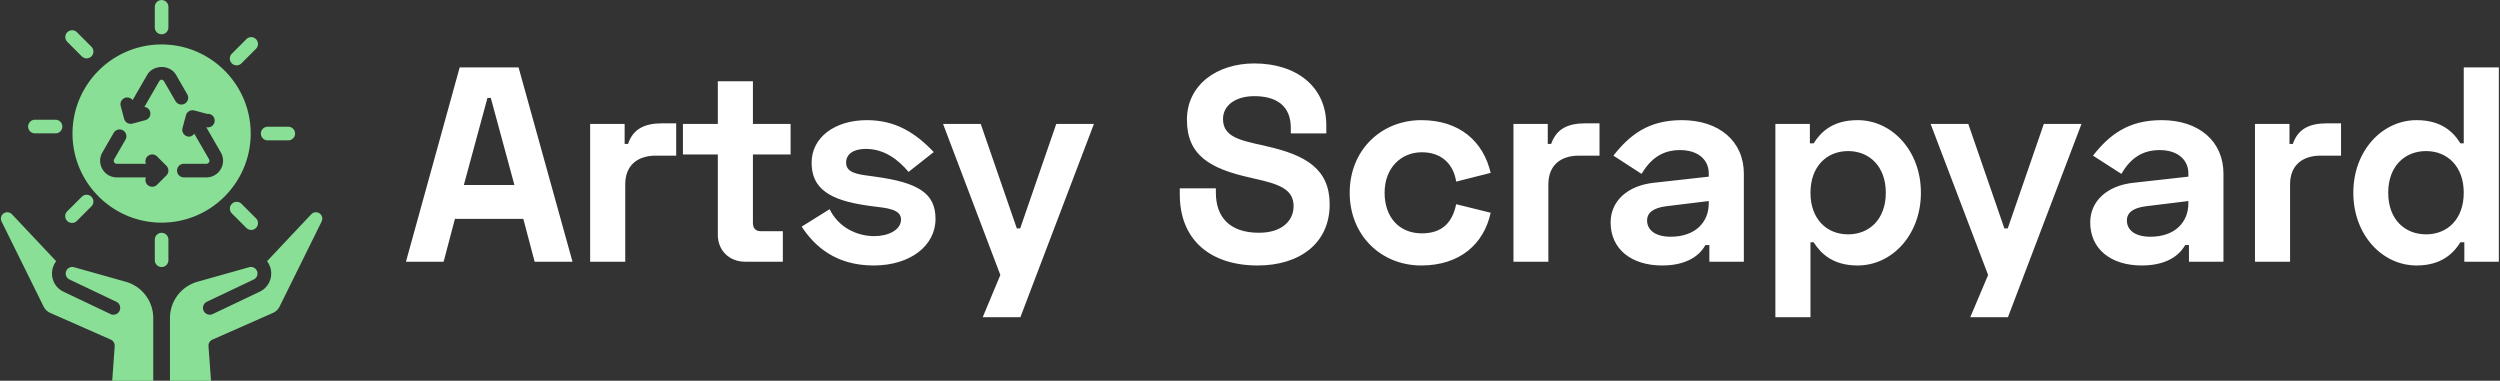 <svg data-v-423bf9ae="" xmlns="http://www.w3.org/2000/svg" viewBox="0 0 591 90" class="iconLeft"><rect x="0" y="0" width="591" height="90" fill="#333333" stroke="none"/><!----><!----><!----><g data-v-423bf9ae="" id="8896709a-8a7d-43b7-9f3f-e0659e601ff3" fill="#FFFFFF" transform="matrix(4.687,0,0,4.687,95.686,-2.719)"><path d="M2.77 3.98L0.06 13.78L1.96 13.78L2.53 11.62L5.98 11.62L6.55 13.78L8.46 13.78L5.74 3.98ZM2.98 9.91L4.17 5.52L4.34 5.52L5.53 9.91ZM11.09 6.83L9.35 6.83L9.35 13.78L11.12 13.78L11.12 9.88C11.12 8.90 11.76 8.43 12.66 8.43L13.69 8.43L13.69 6.80L12.99 6.80C12.11 6.80 11.52 7.07 11.26 7.84L11.09 7.84ZM14.03 6.83L14.03 8.37L15.79 8.37L15.79 12.43C15.79 13.22 16.38 13.78 17.16 13.78L19.07 13.78L19.07 12.24L17.95 12.24C17.70 12.24 17.56 12.10 17.56 11.82L17.56 8.37L19.46 8.37L19.46 6.83L17.56 6.83L17.56 4.68L15.79 4.68L15.79 6.83ZM20.52 8.79C20.52 10.08 21.41 10.68 23.35 10.95L23.56 10.98C24.32 11.07 25.03 11.13 25.03 11.65C25.03 12.19 24.37 12.49 23.69 12.49C22.79 12.49 21.87 12.04 21.43 11.13L20.02 12.01C20.66 12.99 21.73 13.97 23.65 13.97C25.49 13.97 26.77 12.98 26.77 11.62C26.77 10.35 25.94 9.79 23.72 9.49L23.51 9.46C22.78 9.37 22.26 9.28 22.26 8.78C22.26 8.36 22.62 8.09 23.25 8.09C24.18 8.09 24.88 8.62 25.41 9.25L26.68 8.25C25.75 7.27 24.74 6.64 23.31 6.64C21.70 6.64 20.52 7.50 20.52 8.79ZM32.86 6.83L31.04 12.10L30.87 12.10L29.05 6.83L27.15 6.83L30.04 14.45L29.15 16.58L31.05 16.58L34.76 6.83ZM42.85 3.78C40.95 3.78 39.45 4.87 39.45 6.62C39.45 8.40 40.59 9.09 42.69 9.55L42.81 9.58C44.10 9.86 44.83 10.12 44.83 10.98C44.83 11.69 44.27 12.32 43.08 12.32C41.59 12.32 40.91 11.51 40.91 10.30L40.91 10.08L39.09 10.08L39.09 10.39C39.09 12.68 40.63 13.97 43.02 13.97C45.11 13.97 46.65 12.87 46.65 10.89C46.65 9.11 45.46 8.40 43.44 7.95L43.32 7.92C42.14 7.66 41.27 7.49 41.27 6.58C41.27 5.92 41.87 5.43 42.85 5.43C43.97 5.43 44.69 5.92 44.69 7.03L44.69 7.31L46.48 7.31L46.48 6.89C46.48 4.93 44.95 3.78 42.85 3.78ZM47.66 10.30C47.66 12.46 49.25 13.97 51.27 13.97C53.21 13.97 54.43 12.89 54.77 11.31L53.03 10.88C52.85 11.76 52.36 12.35 51.30 12.35C50.16 12.35 49.42 11.54 49.42 10.30C49.42 9.07 50.23 8.26 51.30 8.26C52.36 8.26 52.91 8.93 53.03 9.74L54.77 9.30C54.40 7.71 53.20 6.64 51.27 6.64C49.25 6.64 47.66 8.15 47.66 10.30ZM57.65 6.83L55.92 6.83L55.92 13.78L57.68 13.78L57.68 9.88C57.68 8.90 58.32 8.43 59.22 8.43L60.26 8.43L60.26 6.80L59.56 6.80C58.67 6.80 58.09 7.07 57.82 7.84L57.65 7.84ZM60.96 8.43L62.38 9.35C62.82 8.62 63.39 8.15 64.32 8.15C65.27 8.15 65.77 8.67 65.77 9.32L65.77 9.49L62.99 9.80C61.70 9.94 60.82 10.70 60.82 11.80C60.82 13.13 61.85 13.97 63.42 13.97C64.92 13.97 65.44 13.24 65.60 12.94L65.80 12.94L65.80 13.78L67.54 13.78L67.54 9.34C67.54 7.71 66.30 6.64 64.41 6.64C62.72 6.64 61.78 7.39 60.96 8.43ZM62.66 11.70C62.66 11.30 62.99 11.06 63.64 10.98L65.77 10.72L65.77 10.84C65.77 11.79 65.09 12.52 63.85 12.52C63.07 12.52 62.66 12.18 62.66 11.70ZM69.13 16.58L70.90 16.58L70.90 12.80L71.06 12.80C71.43 13.38 72.04 13.97 73.28 13.97C75.01 13.97 76.47 12.43 76.47 10.30C76.47 8.18 75.01 6.64 73.28 6.64C72.04 6.64 71.43 7.22 71.06 7.81L70.87 7.81L70.87 6.83L69.13 6.83ZM72.80 12.40C71.71 12.40 70.90 11.62 70.90 10.30C70.90 8.99 71.71 8.20 72.80 8.20C73.86 8.20 74.70 8.96 74.70 10.30C74.70 11.65 73.86 12.40 72.80 12.40ZM82.67 6.83L80.85 12.10L80.68 12.10L78.86 6.83L76.96 6.83L79.86 14.45L78.96 16.58L80.86 16.58L84.57 6.83ZM85.15 8.43L86.58 9.35C87.01 8.62 87.58 8.15 88.51 8.15C89.46 8.15 89.96 8.67 89.96 9.32L89.96 9.49L87.18 9.80C85.89 9.94 85.01 10.70 85.01 11.80C85.01 13.13 86.04 13.97 87.61 13.97C89.11 13.97 89.63 13.24 89.80 12.94L89.99 12.94L89.99 13.78L91.73 13.78L91.73 9.34C91.73 7.71 90.50 6.64 88.61 6.64C86.91 6.64 85.97 7.39 85.15 8.43ZM86.86 11.70C86.86 11.30 87.18 11.06 87.84 10.98L89.96 10.72L89.96 10.84C89.96 11.79 89.28 12.52 88.05 12.52C87.26 12.52 86.86 12.18 86.86 11.70ZM95.06 6.83L93.32 6.83L93.32 13.78L95.09 13.78L95.09 9.88C95.09 8.90 95.73 8.43 96.63 8.43L97.66 8.43L97.66 6.80L96.96 6.80C96.08 6.80 95.49 7.07 95.23 7.84L95.06 7.84ZM105.62 3.98L103.85 3.98L103.85 7.81L103.68 7.81C103.32 7.22 102.70 6.64 101.47 6.64C99.74 6.64 98.28 8.18 98.28 10.30C98.28 12.43 99.74 13.97 101.47 13.97C102.70 13.97 103.32 13.38 103.68 12.80L103.88 12.80L103.88 13.78L105.62 13.78ZM101.95 8.20C103.04 8.20 103.85 8.99 103.85 10.30C103.85 11.62 103.04 12.40 101.95 12.40C100.88 12.40 100.04 11.65 100.04 10.30C100.04 8.96 100.88 8.20 101.95 8.20Z"></path></g><!----><g data-v-423bf9ae="" id="bafb17aa-2b86-4bfd-847e-4b19fe284bad" transform="matrix(3.218,0,0,3.218,-13.285,-6.466)" stroke="none" fill="#88DF95"><path d="M10.136 6.149a.498.498 0 0 0 .708 0 .5.5 0 0 0 0-.707l-1.07-1.07a.5.5 0 0 0-.707.707l1.069 1.07zM10.136 16.463l-1.07 1.069a.5.5 0 0 0 .708.707l1.07-1.069a.5.5 0 0 0-.708-.707zM8.208 10.806H6.694a.5.5 0 0 0 0 1h1.513a.5.5 0 0 0 .001-1zM27.54 17.648a.471.471 0 0 0-.539.094l-3.256 3.456c.154.201.257.441.292.697a1.474 1.474 0 0 1-.831 1.544l-3.468 1.649a.5.5 0 0 1-.43-.902l3.468-1.649a.483.483 0 0 0-.337-.9l-3.805 1.07a2.77 2.77 0 0 0-2.02 2.666v4.613h3.015l-.184-2.541a.496.496 0 0 1 .294-.489l4.436-1.957c.216-.095.391-.263.495-.474l3.071-6.213a.474.474 0 0 0-.201-.664zM4.46 17.648a.471.471 0 0 1 .539.094l3.256 3.456a1.478 1.478 0 0 0-.292.697 1.474 1.474 0 0 0 .831 1.544l3.468 1.649a.5.5 0 0 0 .43-.902l-3.468-1.649a.483.483 0 0 1 .337-.9l3.805 1.07a2.77 2.77 0 0 1 2.02 2.666v4.613h-3.015l.184-2.541a.496.496 0 0 0-.294-.489l-4.436-1.957a1.001 1.001 0 0 1-.495-.474l-3.071-6.213a.474.474 0 0 1 .201-.664zM21.864 16.977a.5.5 0 0 0-.707.707l1.07 1.069a.498.498 0 0 0 .708 0 .5.5 0 0 0 0-.707l-1.071-1.069zM22.227 4.886l-1.07 1.07a.5.5 0 0 0 .708.707l1.07-1.07a.5.5 0 0 0-.708-.707zM25.306 11.32h-1.513a.5.5 0 0 0 0 1h1.513a.5.5 0 0 0 0-1zM16 4.527a.5.5 0 0 0 .5-.5V2.514a.5.5 0 0 0-1 0v1.513a.5.5 0 0 0 .5.5zM16 19.113a.5.5 0 0 0-.5.5v1.513a.5.5 0 0 0 1 0v-1.513a.5.5 0 0 0-.5-.5z"></path><path d="M16 5.275c-3.609 0-6.545 2.937-6.545 6.545s2.936 6.545 6.545 6.545 6.545-2.937 6.545-6.545S19.609 5.275 16 5.275zm-.688 10.453a.5.5 0 0 1-.464-.687h-2.139c-.442 0-.837-.229-1.059-.611s-.221-.84 0-1.223l.829-1.435a.5.5 0 1 1 .866.5l-.829 1.435a.216.216 0 0 0 0 .223.215.215 0 0 0 .193.111h2.139a.5.5 0 0 1 .817-.541l.688.688a.5.5 0 0 1 0 .708l-.688.688a.505.505 0 0 1-.353.144zm1.747-8.221l.829 1.435a.5.5 0 0 1-.866.5l-.829-1.435c-.111-.193-.273-.193-.385 0l-1.071 1.855a.497.497 0 0 1 .061.976l-.939.252a.5.5 0 0 1-.612-.353l-.252-.939a.5.5 0 0 1 .354-.613c.2-.048.404.025.523.177l1.07-1.853c.441-.768 1.675-.768 2.117-.002zm.575 7.533a.5.5 0 0 1 0-1h1.657a.216.216 0 0 0 .193-.111.216.216 0 0 0 0-.223L18.4 11.828c-.094.125-.222.218-.38.218a.502.502 0 0 1-.484-.63l.252-.939a.508.508 0 0 1 .612-.354l.94.252a.498.498 0 1 1-.061.977l1.07 1.854c.221.383.221.84 0 1.223s-.617.611-1.059.611h-1.656z"></path></g><!----></svg>
